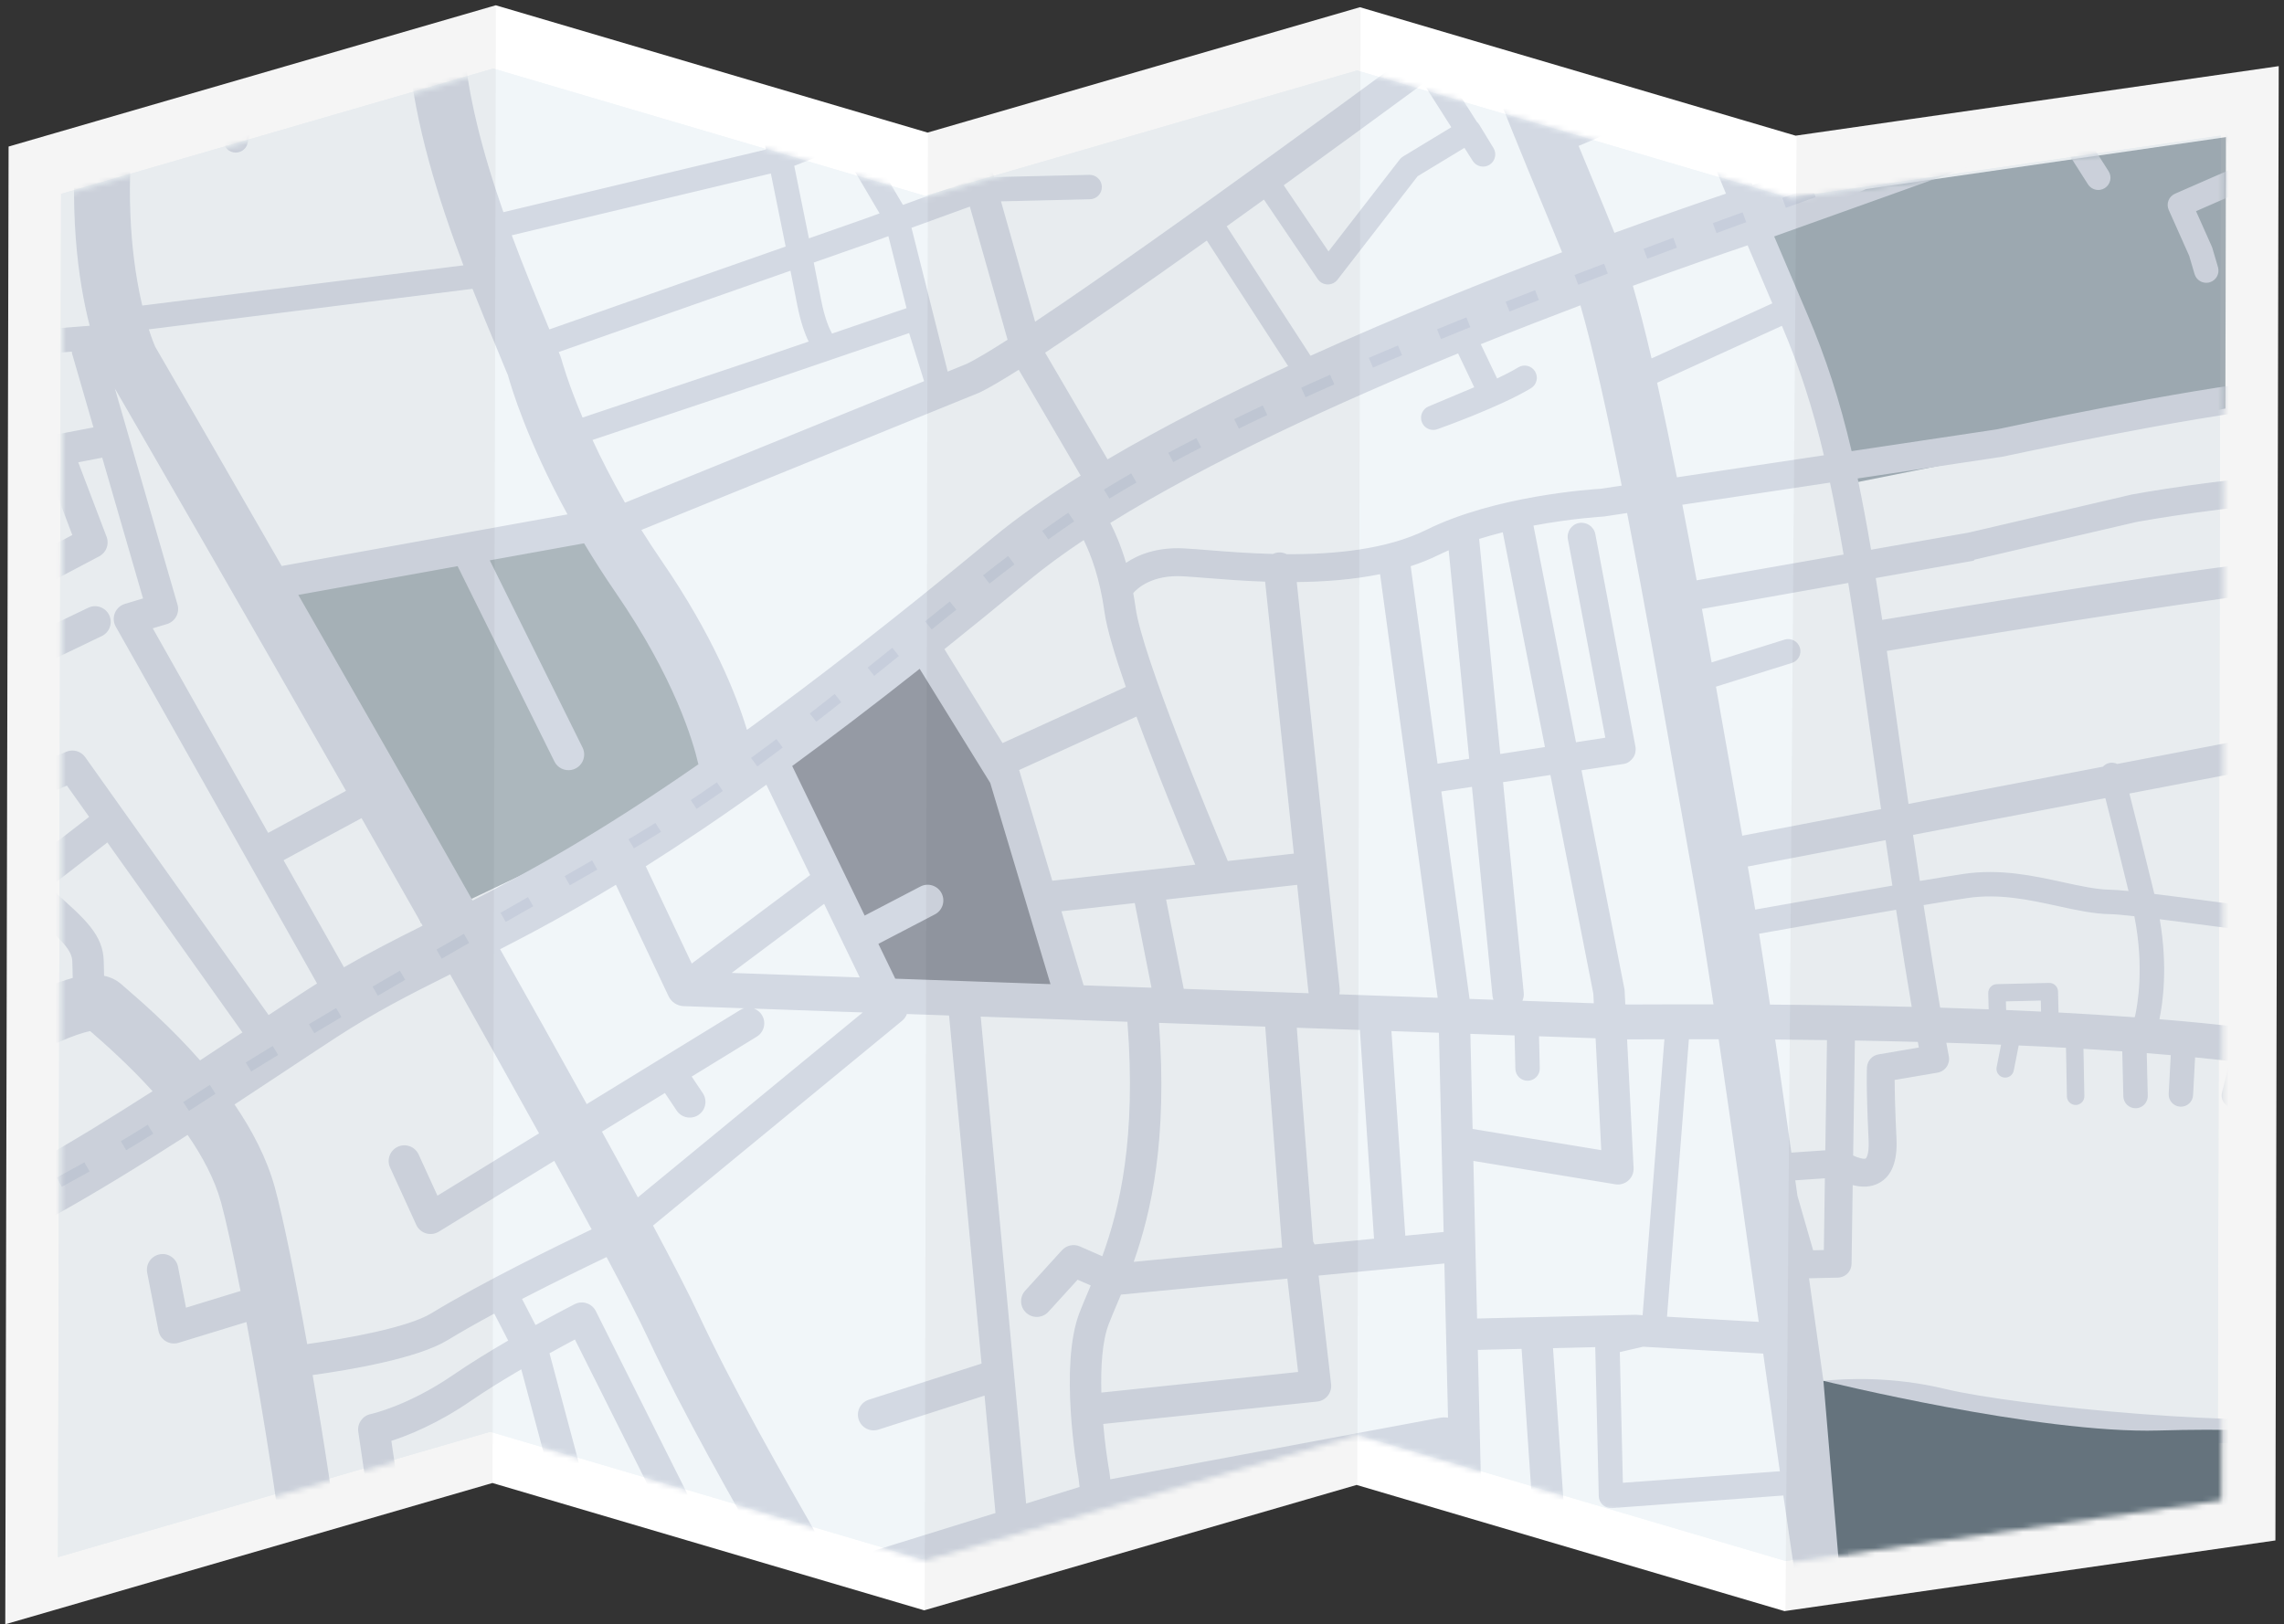 <svg width="433" height="308" viewBox="0 0 433 308" fill="none" xmlns="http://www.w3.org/2000/svg">
<rect x="0" y="0" width="433" height="308" fill="#333333" stroke="none"/>
<path fill-rule="evenodd" clip-rule="evenodd" d="M257.234 259.939L339.833 284.299L410.647 274.106L411.181 36.525L338.887 46.932L257.765 23.008L175.797 46.783L93.936 22.64L22.36 43.401L21.828 280.333L93.407 259.572L175.267 283.713L257.234 259.939ZM1 308L1.629 27.788L93.985 1L175.845 25.141L257.814 1.367L340.413 25.727L432 12.543L431.373 292.105L338.307 305.504L257.185 281.579L175.218 305.355L93.358 281.212L1 308Z" fill="white"/>
<path fill-rule="evenodd" clip-rule="evenodd" d="M339.094 37.502L257.269 13.366L175.337 37.134L93.512 13L11.579 36.768L11 295.266L92.932 271.498L174.757 295.633L256.69 271.866L338.515 296L420.421 284.208L421 25.71L339.094 37.502Z" fill="#F1F6F9"/>
<path fill-rule="evenodd" clip-rule="evenodd" d="M11.578 36.767L11 295.266L92.931 271.498L174.756 295.633L256.69 271.866L338.516 296L420.421 284.209L421 25.71L339.095 37.502L257.269 13.366L175.336 37.134L93.511 13L11.578 36.767Z" fill="#F1F6F9"/>
<path fill-rule="evenodd" clip-rule="evenodd" d="M145 142.023L166.833 189H201L191.238 153.052L174.552 123L145 142.023Z" fill="#3B3F51" fill-opacity="0.5"/>
<path fill-rule="evenodd" clip-rule="evenodd" d="M353.745 35.863L332 45.406L336.308 45.303L349.19 92L421.885 77.47L422 26L353.745 35.863Z" fill="#556976" fill-opacity="0.5"/>
<path fill-rule="evenodd" clip-rule="evenodd" d="M49 111.676L56.145 112.283L79.804 175L142 145.431L130.829 125.237L112.007 100L49 111.676Z" fill="#697882" fill-opacity="0.5"/>
<mask id="mask0" mask-type="alpha" maskUnits="userSpaceOnUse" x="11" y="13" width="411" height="284">
<path fill-rule="evenodd" clip-rule="evenodd" d="M12.045 36.942L11.467 295.592L93.451 271.81L175.33 295.959L257.318 272.178L339.196 296.326L421.155 284.528L421.735 25.877L339.776 37.675L257.897 13.527L175.91 37.309L94.032 13.159L12.045 36.942Z" fill="white"/>
</mask>
<g mask="url(#mask0)">
<path fill-rule="evenodd" clip-rule="evenodd" d="M111.284 94.64C111.065 94.237 110.854 93.854 110.652 93.487L111.807 92.843C112.015 93.214 112.227 93.603 112.447 94.008L111.284 94.64Z" fill="#C7CEDC"/>
</g>
<mask id="mask1" mask-type="alpha" maskUnits="userSpaceOnUse" x="11" y="13" width="411" height="284">
<path fill-rule="evenodd" clip-rule="evenodd" d="M12.045 36.942L11.467 295.592L93.451 271.81L175.33 295.959L257.318 272.178L339.196 296.326L421.155 284.528L421.735 25.877L339.776 37.675L257.897 13.527L175.91 37.309L94.032 13.159L12.045 36.942Z" fill="white"/>
</mask>
<g mask="url(#mask1)">
<path fill-rule="evenodd" clip-rule="evenodd" d="M96.207 58.831C95.894 58.069 95.578 57.291 95.259 56.504L96.484 56.008C96.803 56.794 97.118 57.568 97.431 58.329L96.207 58.831ZM98.125 63.473L97.163 61.154L98.387 60.648L99.347 62.964L98.125 63.473ZM100.045 68.106C99.737 67.358 99.417 66.586 99.087 65.79L100.309 65.283C100.639 66.08 100.961 66.854 101.27 67.605L100.045 68.106ZM101.521 72.807C101.312 72.044 101.096 71.236 100.873 70.378L102.152 70.043C102.375 70.896 102.59 71.699 102.797 72.458L101.521 72.807ZM102.933 77.646C102.698 76.901 102.455 76.1 102.203 75.231L103.474 74.863C103.722 75.72 103.961 76.512 104.194 77.247L102.933 77.646ZM104.636 82.416C104.33 81.67 104.034 80.894 103.733 80.044L104.98 79.604C105.274 80.432 105.562 81.187 105.861 81.912L104.636 82.416ZM106.875 86.986C106.417 86.175 106.038 85.462 105.683 84.74L106.871 84.156C107.214 84.855 107.581 85.547 108.026 86.336L106.875 86.986ZM109.416 91.315C109.002 90.606 108.617 89.957 108.253 89.344L108.145 89.164L109.282 88.487L109.39 88.669C109.756 89.284 110.143 89.936 110.559 90.649L109.416 91.315Z" fill="#C7CEDC"/>
</g>
<mask id="mask2" mask-type="alpha" maskUnits="userSpaceOnUse" x="11" y="13" width="411" height="284">
<path fill-rule="evenodd" clip-rule="evenodd" d="M12.045 36.942L11.467 295.592L93.451 271.81L175.33 295.959L257.318 272.178L339.196 296.326L421.155 284.528L421.735 25.877L339.776 37.675L257.897 13.527L175.91 37.309L94.032 13.159L12.045 36.942Z" fill="white"/>
</mask>
<g mask="url(#mask2)">
<path fill-rule="evenodd" clip-rule="evenodd" d="M94.31 54.142L93.822 52.909L95.052 52.424L95.539 53.654L94.31 54.142Z" fill="#C7CEDC"/>
</g>
<mask id="mask3" mask-type="alpha" maskUnits="userSpaceOnUse" x="11" y="13" width="411" height="284">
<path fill-rule="evenodd" clip-rule="evenodd" d="M12.045 36.942L11.467 295.592L93.451 271.81L175.33 295.959L257.318 272.178L339.196 296.326L421.155 284.528L421.735 25.877L339.776 37.675L257.897 13.527L175.91 37.309L94.032 13.159" fill="white"/>
</mask>
<g mask="url(#mask3)">
<path fill-rule="evenodd" clip-rule="evenodd" d="M138.659 145.969L137.345 146.128C137.345 146.123 137.292 145.689 137.129 144.875L138.428 144.617C138.6 145.488 138.657 145.95 138.659 145.969" fill="#C7CEDC"/>
</g>
<mask id="mask4" mask-type="alpha" maskUnits="userSpaceOnUse" x="11" y="13" width="411" height="284">
<path fill-rule="evenodd" clip-rule="evenodd" d="M12.045 36.942L11.467 295.592L93.451 271.81L175.33 295.959L257.318 272.178L339.196 296.326L421.155 284.528L421.735 25.877L339.776 37.675L257.897 13.527L175.91 37.309L94.032 13.159L12.045 36.942Z" fill="white"/>
</mask>
<g mask="url(#mask4)">
<path fill-rule="evenodd" clip-rule="evenodd" d="M136.637 142.708C136.476 142.072 136.281 141.352 136.045 140.554L137.315 140.179C137.555 140.995 137.755 141.731 137.92 142.381L136.637 142.708Z" fill="#C7CEDC"/>
</g>
<mask id="mask5" mask-type="alpha" maskUnits="userSpaceOnUse" x="11" y="13" width="411" height="284">
<path fill-rule="evenodd" clip-rule="evenodd" d="M12.045 36.942L11.467 295.592L93.451 271.81L175.33 295.959L257.318 272.178L339.196 296.326L421.155 284.528L421.735 25.877L339.776 37.675L257.897 13.527L175.91 37.309L94.032 13.159L12.045 36.942Z" fill="white"/>
</mask>
<g mask="url(#mask5)">
<path fill-rule="evenodd" clip-rule="evenodd" d="M135.376 138.414C135.244 138.014 135.102 137.599 134.952 137.171L136.202 136.735C136.355 137.171 136.498 137.591 136.632 138L135.376 138.414Z" fill="#C7CEDC"/>
</g>
<mask id="mask6" mask-type="alpha" maskUnits="userSpaceOnUse" x="11" y="13" width="411" height="284">
<path fill-rule="evenodd" clip-rule="evenodd" d="M12.045 36.942L11.467 295.592L93.451 271.81L175.33 295.959L257.318 272.178L339.196 296.326L421.155 284.528L421.735 25.877L339.776 37.675L257.897 13.527L175.91 37.309L94.032 13.159L12.045 36.942Z" fill="white"/>
</mask>
<g mask="url(#mask6)">
<path fill-rule="evenodd" clip-rule="evenodd" d="M431.199 72.043C413.944 73.839 381.029 80.887 378.626 81.406L351.029 85.546C348.763 75.871 346.158 67.841 342.599 59.505L341.505 56.946C339.945 53.298 338.189 49.191 336.348 44.832C346.629 41.175 366.764 33.951 389.902 25.635L395.839 34.953C396.354 35.76 397.286 36.141 398.177 35.992C398.473 35.941 398.765 35.833 399.034 35.66C400.112 34.973 400.43 33.541 399.742 32.463L394.369 24.029C402.418 21.136 410.766 18.134 419.141 15.12C419.924 17.83 421.496 23.519 423.445 31.898L419.458 33.617L412.332 36.738C411.768 36.984 411.324 37.447 411.101 38.023C410.878 38.598 410.895 39.239 411.146 39.803L415.022 48.498L416.044 51.964C416.378 53.102 417.508 53.787 418.646 53.595C418.738 53.58 418.828 53.559 418.919 53.532C420.146 53.171 420.847 51.883 420.485 50.656L419.421 47.043C419.393 46.943 419.357 46.847 419.314 46.753L416.324 40.045L421.304 37.866L424.491 36.492C426.559 45.8 428.933 57.75 431.199 72.043V72.043ZM433.834 90.258C422.14 90.518 404.924 93.626 404.095 93.778C404.051 93.785 404.01 93.802 403.969 93.813L373.183 100.999L354.717 104.239C353.883 99.328 353.048 94.867 352.177 90.725L379.494 86.627C379.549 86.621 379.603 86.611 379.659 86.598C380.046 86.516 414.855 79.032 432.008 77.279C432.632 81.428 433.244 85.757 433.834 90.258V90.258ZM435.708 105.868C419.831 107.081 370.608 115.233 356.834 117.544C356.418 114.782 356.008 112.136 355.604 109.614L374.187 106.317C374.235 106.308 374.256 106.143 374.304 106.132L405.1 98.965C406.276 98.753 423.613 95.681 434.507 95.534C434.92 98.891 435.321 102.334 435.708 105.868V105.868ZM438.493 137.76L401.394 144.861C400.915 144.626 400.356 144.547 399.797 144.695C399.346 144.814 398.963 145.06 398.671 145.382L361.815 152.436C361.276 148.688 360.712 144.719 360.125 140.492C359.267 134.316 358.47 128.666 357.708 123.436C384.178 118.995 424.719 112.596 436.323 111.724C437.153 119.968 437.89 128.659 438.493 137.76V137.76ZM441.125 173.676C434.189 172.879 426.554 171.87 420.678 171.095C416.031 170.48 411.853 169.93 408.421 169.511C406.502 161.553 404.752 154.628 403.689 150.472L439.042 143.709C440.365 156.081 440.955 165.92 441.125 173.676V173.676ZM439.892 196.987C431.052 195.392 420.565 194.182 409.381 193.265C409.998 190.34 411.018 183.416 409.445 174.307C412.636 174.706 416.309 175.191 420.072 175.687C428.556 176.807 435.526 177.696 441.177 178.342C441.182 188.274 440.446 194.052 439.892 196.987V196.987ZM404.736 192.805L404.626 192.895C399.91 192.548 395.097 192.25 390.256 191.993L390.161 187.996C390.151 187.559 389.966 187.141 389.649 186.838C389.332 186.536 388.907 186.371 388.468 186.382L378.549 186.618C377.635 186.638 376.913 187.396 376.934 188.309L377.008 191.389C373.923 191.271 370.852 191.167 367.813 191.073C367.024 186.451 365.964 180.013 364.672 171.63C368.035 171.067 370.935 170.597 372.951 170.296C379.018 169.391 384.657 170.622 390.11 171.813C393.614 172.576 396.922 173.3 400.042 173.347C400.948 173.362 402.556 173.506 404.627 173.734C406.543 183.405 405.225 190.668 404.736 192.805V192.805ZM380.319 191.522L380.28 189.886L386.894 189.73L386.943 191.824C384.735 191.716 382.525 191.614 380.319 191.522V191.522ZM362.67 158.319L399.131 151.344C400.111 155.168 401.724 161.536 403.524 168.96C402.067 168.817 400.904 168.729 400.115 168.717C397.457 168.676 394.368 168 391.097 167.287C385.509 166.067 379.175 164.685 372.269 165.714C370.244 166.016 367.338 166.487 363.972 167.051C363.559 164.32 363.125 161.413 362.67 158.319V158.319ZM356.134 199.935C354.926 200.141 354.017 201.15 353.937 202.373C353.93 202.498 353.743 205.556 354.25 216.226C354.388 219.111 353.718 219.67 353.71 219.673C353.393 219.847 352.374 219.611 351.318 219.109L351.652 197.308C355.527 197.377 359.517 197.463 363.577 197.571C363.645 197.953 363.71 198.313 363.77 198.637L356.134 199.935ZM335.554 190.495C334.84 185.703 334.147 181.18 333.491 177.054C339.653 175.96 350.341 174.07 359.454 172.514C360.653 180.28 361.649 186.376 362.42 190.924C352.839 190.678 343.692 190.554 335.554 190.495V190.495ZM346.041 218.126L339.607 218.562C338.576 211.26 337.538 203.998 336.532 197.119C339.676 197.143 342.963 197.178 346.36 197.226L346.041 218.126ZM345.762 237.036L343.734 237.083L340.766 226.782C340.626 225.787 340.488 224.804 340.349 223.817L345.961 223.438L345.762 237.036ZM345.933 330.596C334.647 330.335 324.306 329.247 312.814 327.332C312.332 327.252 311.842 327.24 311.356 327.294C311.176 327.313 306.676 327.819 299.425 328.659L294.421 255.638L302.425 255.448L303.094 283.715C303.11 284.35 303.383 284.95 303.853 285.376C304.323 285.802 304.946 286.017 305.579 285.97L338.088 283.581C339.142 290.881 340.161 297.792 341.113 304.012C342.407 312.465 344.085 321.53 345.933 330.596V330.596ZM348.175 341.237C349.136 345.667 350.119 350.037 351.098 354.274L326.306 357.846L308.453 358.268C306.809 358.306 305.508 359.671 305.547 361.314C305.587 362.959 306.95 364.26 308.594 364.222L326.624 363.795C326.743 363.792 326.861 363.783 326.978 363.766L352.457 360.096C355.955 374.897 359.233 387.518 361.082 394.478C344.732 396.84 328.664 398.358 320.313 398.388C320.169 398.39 320.025 398.396 319.882 398.407C319.467 398.443 278.153 401.934 254.584 400.468C250.933 400.24 247.385 400.154 243.923 400.198L242.137 390.117L252.775 388.371C252.779 388.37 252.784 388.368 252.788 388.368C253.574 388.236 254.276 387.791 254.733 387.136C255.193 386.478 255.367 385.662 255.217 384.872L249.841 356.764C249.543 355.203 248.075 354.153 246.504 354.373L237.026 355.705L233.833 347.388C248.188 345.49 263.212 343.627 276.245 342.058L276.353 346.589L259.486 346.986C258.662 347.01 257.877 347.37 257.329 347.989C256.78 348.61 256.514 349.43 256.594 350.254L257.284 357.297C257.446 358.935 258.902 360.13 260.537 359.97C260.606 359.963 260.677 359.953 260.744 359.942C262.273 359.685 263.362 358.282 263.209 356.715L262.832 352.866L279.471 352.471C280.258 352.451 281.01 352.121 281.554 351.55C282.099 350.978 282.394 350.214 282.376 349.424L282.184 341.346C297.34 339.536 308.864 338.229 311.805 337.897C324.402 339.968 335.673 341.079 348.175 341.237V341.237ZM213.502 404.774L200.399 352.138C208.369 350.886 217.803 349.542 227.766 348.198L230.975 356.556L219.675 358.144C218.061 358.385 216.913 359.879 217.141 361.508C217.371 363.136 218.876 364.271 220.504 364.042L235.422 361.945C235.479 361.937 235.538 361.928 235.593 361.92L244.526 360.664L248.795 382.99L222.597 387.292C222.593 387.292 222.589 387.293 222.584 387.293C220.97 387.566 219.876 389.094 220.142 390.713C220.408 392.335 221.938 393.435 223.562 393.169L236.261 391.083L237.916 400.425C229.217 400.953 221.109 402.39 213.502 404.774V404.774ZM201.705 409.408C201.174 409.661 200.597 409.933 199.994 410.216C194.927 394.566 187.806 372.499 182.225 354.946C183.364 354.771 184.512 354.594 185.682 354.416C188.53 353.979 191.472 353.528 194.492 353.06L207.86 406.755C205.772 407.565 203.72 408.446 201.705 409.408V409.408ZM175.498 421.264L163.142 381.377L172.733 375.807C174.154 374.98 174.638 373.158 173.812 371.735C172.986 370.313 171.165 369.83 169.744 370.656L161.333 375.541L156.279 359.223C161.028 358.328 166.137 357.47 171.641 356.593C177.457 374.91 185.067 398.488 190.305 414.655C185.194 416.962 179.758 419.378 175.498 421.264V421.264ZM115.522 361.593C105.488 367.693 87.465 371.416 73.521 373.169C75.705 364.926 75.533 357.542 74.906 351.448C79.469 353.224 84.925 353.581 91.228 352.518C95.521 351.794 100.208 350.411 105.271 348.374C128.475 339.029 153.437 332.169 163.327 329.595C163.392 329.804 163.453 330.005 163.502 330.192C164.121 332.544 165.938 338.483 168.419 346.387C145.101 350.137 128.493 353.706 115.522 361.593V361.593ZM64.299 332.695C63.839 333.645 63.564 334.58 63.409 335.475C62.001 334.958 60.471 334.479 58.785 334.046C63.595 331.947 64.269 330.923 64.791 330.13C66.246 327.917 68.954 323.8 62.344 279.775C61.411 273.562 60.355 267.059 59.267 260.743C66.331 259.77 79.148 257.606 84.876 254.114C87.512 252.507 90.553 250.793 93.704 249.093L96.343 254.203C92.867 256.223 89.162 258.49 85.923 260.715C77.343 266.61 70.336 268.13 70.274 268.142C68.726 268.459 67.696 269.93 67.925 271.493L75.576 323.604C69.769 326.084 66.038 329.09 64.299 332.695V332.695ZM62.087 374.245C59.545 374.386 57.484 374.414 56.09 374.336C47.423 373.848 33.881 380.627 28.195 383.722C26.236 382.61 22.979 380.403 19.255 376.431C15.881 372.837 14.576 357.068 15.242 344.01C17.149 343.064 21.598 342.262 27.377 341.933C28.329 341.93 29.324 341.89 30.363 341.81C35.542 341.673 41.509 341.905 47.559 342.698C58.468 344.129 62.828 346.552 63.748 347.485C64.725 354.554 65.911 363.751 62.087 374.245V374.245ZM53.888 388.359C52.283 390.542 50.624 392.797 49.18 395.012C48.437 396.152 47.748 397.277 47.095 398.388C45.864 396.961 44.636 395.51 43.419 394.035C42.111 392.446 40.701 391.12 39.209 390.004C45.297 387.147 51.938 384.705 55.493 384.907C55.762 384.922 56.056 384.934 56.374 384.941C55.594 386.039 54.751 387.186 53.888 388.359V388.359ZM14.751 321.212C14.051 317.315 13.116 312.928 12.023 308.271L45.469 302.335C47.089 302.046 48.168 300.501 47.88 298.882C47.593 297.263 46.034 296.187 44.429 296.471L10.613 302.473C5.113 280.546 -3.121 254.854 -7.569 245.594C-8.551 243.55 -9.663 241.865 -10.854 240.463C1.787 235.998 17.532 226.8 35.569 215.211C38.369 219.258 40.698 223.609 41.912 228.017C42.803 231.256 44.114 237.206 45.599 244.802L35.261 247.969L33.748 240.207C33.432 238.592 31.854 237.525 30.256 237.854C28.642 238.169 27.59 239.733 27.904 241.347L30.05 252.354C30.211 253.181 30.717 253.902 31.439 254.336C32.051 254.703 32.77 254.838 33.466 254.72C33.592 254.699 33.718 254.668 33.843 254.631L46.723 250.687C48.311 259.199 50.019 269.154 51.588 279.438C53.962 294.99 55.164 305.774 55.686 312.949L14.76 321.256C14.758 321.241 14.754 321.227 14.751 321.212V321.212ZM4.733 342.355C4.559 345.278 4.181 353.767 4.969 362.527L4.18 362.455L-2.026 329.688L6.226 328.931C7.25 331.052 8.61 332.984 10.289 334.708C7.144 336.302 4.792 338.702 4.733 342.355V342.355ZM23.602 187.15L22.972 186.604C22.065 185.816 20.982 185.294 19.734 185.035L19.669 182.287C19.552 177.283 16.235 174.346 10.216 169.015C9.937 168.769 9.653 168.517 9.36 168.257L20.353 159.754L45.956 195.769C43.398 197.463 40.708 199.245 37.928 201.071C32.386 194.756 26.738 189.863 23.602 187.15V187.15ZM4.866 164.206C2.383 161.918 -0.46 159.205 -3.692 155.905L12.686 148.97L16.899 154.896L4.866 164.206ZM55.889 323.722C52.347 325.403 42.712 329.21 33.615 330.743C32.157 330.99 30.883 331.144 29.755 331.236C28.862 331.261 27.974 331.294 27.105 331.341C24.502 331.315 23.16 330.868 22.585 330.593C20.397 329.551 18.672 328.292 17.385 326.801L55.997 318.962C56.052 321.167 56.001 322.72 55.889 323.722V323.722ZM52.593 204.07C56.519 201.47 60.226 199.012 63.727 196.731C71.084 191.938 77.765 188.545 85.335 184.764C91.311 195.366 97.045 205.608 102.194 214.909L82.931 226.726L79.366 218.921C78.682 217.425 76.915 216.767 75.422 217.45C73.926 218.134 73.268 219.901 73.952 221.396L78.914 232.26C79.268 233.036 79.936 233.622 80.752 233.871C81.198 234.008 81.665 234.035 82.115 233.959C82.488 233.896 82.848 233.764 83.177 233.563L105.076 220.127C107.632 224.769 110.012 229.124 112.167 233.115C105.55 236.268 91.319 243.21 81.778 249.029C77.292 251.764 65.613 253.844 58.235 254.868C55.942 242.052 53.631 230.711 52.115 225.208C50.574 219.605 47.771 214.277 44.463 209.433C47.13 207.685 49.84 205.894 52.593 204.07V204.07ZM53.759 163.119L68.544 155.138C72.405 161.918 76.291 168.766 80.121 175.535C74.942 178.123 70.139 180.568 65.205 183.418L53.759 163.119ZM28.962 119.142L31.65 118.335C33.214 117.866 34.11 116.224 33.655 114.654L21.778 73.668C27.279 83.177 45.779 115.193 65.596 149.962L50.834 157.931L28.962 119.142ZM25.54 21.193C25.757 19.375 25.968 17.665 26.166 16.049C27.526 5.031 28.272 -2.092 26.804 -8.986C29.205 -10.322 32.517 -11.716 35.788 -11.625C37.334 -11.582 42.268 -11.54 49.132 -11.5L42.411 26.215C42.192 27.454 43.002 28.643 44.233 28.891C45.47 29.141 46.675 28.358 46.95 27.129L51.298 7.779L77.391 9.765C78.612 23.576 83.139 37.901 87.852 50.316L26.975 57.94C25.226 50.551 23.528 38.131 25.54 21.193V21.193ZM53.831 -11.474C60.775 -11.439 69.056 -11.406 77.579 -11.376C77.435 -7.175 77.289 -3.497 77.146 -0.575C77.055 1.295 77.052 3.189 77.11 5.098L51.23 3.128L53.831 -11.474ZM87.717 -0.057C87.866 -3.098 88.018 -6.942 88.168 -11.341C107.822 -11.278 126.36 -11.236 130.377 -11.227L143.94 -4.607L141.093 2.119L87.656 2.146C87.664 1.406 87.682 0.671 87.717 -0.057V-0.057ZM148.109 -2.573L154.017 0.311L150.441 4.464C149.902 5.088 149.738 5.953 150.007 6.733L154.407 19.432C154.457 19.577 154.522 19.717 154.6 19.849L157.023 23.961L149.627 26.842C147.432 16.14 145.567 7.195 145.041 4.671L148.109 -2.573ZM158.319 2.411L172.204 9.187L167.639 11.454C166.835 11.854 166.333 12.684 166.355 13.584L166.514 20.267L161.396 22.259L158.706 17.696L154.819 6.477L158.319 2.411ZM182.597 34.711L171.18 38.857L163.78 26.302L169.705 23.994C170.613 23.641 171.203 22.756 171.18 21.782L171.019 14.947L176.259 12.344L182.597 34.711ZM217.134 5.875C217.421 6.003 217.74 6.073 218.073 6.072L250.273 5.971C251.536 5.964 252.56 4.955 252.581 3.695C252.602 2.434 251.612 1.387 250.352 1.34C250.263 1.337 244.906 1.142 237.108 1.072L234.343 -15.001L267.518 -15.15L269.789 -3.232C270.028 -1.977 271.221 -1.145 272.496 -1.391C273.752 -1.632 274.575 -2.844 274.337 -4.101L272.411 -14.209C274.276 -8.436 276.182 -2.905 278.077 2.349C266.886 10.632 220.651 44.741 196.237 61.003L189.769 38.182L206.629 37.783C207.912 37.754 208.92 36.692 208.889 35.412C208.858 34.134 207.797 33.123 206.52 33.153L188.465 33.58L181.76 9.918C187.96 7.76 200.124 6.368 217.134 5.875V5.875ZM243.373 35.135C253.24 28.001 262.596 21.155 269.86 15.814L275.142 24.128L265.987 29.677C265.744 29.825 265.532 30.015 265.358 30.24L251.856 47.675L243.373 35.135ZM280.217 8.175C284.666 20.105 288.952 30.429 292.399 38.733C293.851 42.233 295.111 45.269 296.137 47.836C281.936 53.188 265.09 59.92 248.457 67.463L232.555 42.919C234.913 41.232 237.273 39.536 239.617 37.846L249.814 52.919C250.228 53.533 250.914 53.912 251.655 53.935C252.4 53.96 253.106 53.626 253.56 53.039L268.755 33.416L277.626 28.038L279.203 30.52C279.884 31.592 281.304 31.915 282.381 31.243C283.46 30.572 283.796 29.157 283.134 28.072L280.425 23.627C280.295 23.416 280.139 23.233 279.963 23.08L273.598 13.062C276.241 11.115 278.482 9.459 280.217 8.175V8.175ZM292.855 -20.307C293.186 -20.204 293.541 -20.177 293.891 -20.231L307.948 -22.387C308.367 -20.323 308.88 -18.197 309.401 -16.045C310.026 -13.467 310.671 -10.803 311.232 -8.024C311.761 -5.409 312.641 -2.227 313.773 1.346L299.46 11.145C298.405 11.868 298.135 13.309 298.857 14.365C299.58 15.421 301.022 15.69 302.076 14.967L315.286 5.923C315.997 7.997 316.773 10.166 317.597 12.404C311.813 16.416 305.072 20.368 297.52 23.377C292.77 11.681 287.235 -2.619 282.061 -18.799L292.855 -20.307ZM319.271 16.87C321.706 23.267 324.448 30.06 327.21 36.724C322.594 38.279 315.192 40.827 306.064 44.155C304.991 41.462 303.685 38.316 302.173 34.674C301.262 32.479 300.29 30.138 299.274 27.664C306.784 24.668 313.481 20.812 319.271 16.87V16.87ZM328.345 2.33C328.439 2.314 328.534 2.29 328.626 2.261L331.815 1.256C329.103 3.572 325.842 6.317 322.059 9.172C321.387 7.327 320.754 5.538 320.167 3.821L328.345 2.33ZM313.103 67.97C311.889 62.767 310.7 58.106 309.556 54.198C319.169 50.68 326.855 48.031 331.314 46.525C332.943 50.375 334.523 54.078 335.997 57.523L313.103 67.97ZM317.913 90.512C316.655 84.195 315.394 78.143 314.154 72.581L337.816 61.785C341.144 69.608 343.617 77.214 345.775 86.333L317.913 90.512ZM321.654 110.04C320.758 105.212 319.85 100.408 318.935 95.713L346.932 91.514C347.815 95.68 348.658 100.176 349.505 105.154L321.654 110.04ZM330.299 158.468C329.669 154.906 329.004 151.133 328.313 147.199C327.362 141.794 326.355 136.074 325.31 130.207L339.699 125.712C340.92 125.33 341.601 124.032 341.219 122.81C340.839 121.589 339.541 120.91 338.319 121.289L324.488 125.611C323.887 122.252 323.273 118.862 322.653 115.466L350.393 110.541C351.782 119.197 353.218 129.227 354.884 141.221C355.485 145.544 356.06 149.608 356.612 153.431L330.299 158.468ZM332.752 172.479C332.334 169.944 331.934 167.605 331.556 165.511C331.486 165.118 331.413 164.713 331.342 164.312L357.469 159.315C357.916 162.362 358.345 165.238 358.754 167.932C349.636 169.491 338.946 171.379 332.752 172.479V172.479ZM316.029 249.679L320.181 197.064C321.958 197.063 323.844 197.063 325.825 197.067C327.084 205.629 328.379 214.728 329.607 223.442C330.545 230.088 331.499 236.91 332.456 243.747C332.777 246.047 333.101 248.353 333.425 250.661C328.455 250.388 321.363 249.994 316.029 249.679V249.679ZM311.499 255.369C316.976 255.717 327.939 256.325 334.267 256.671C335.332 264.252 336.393 271.776 337.426 278.985L307.665 281.172L307.08 256.387L311.499 255.369ZM287.133 196.338L287.284 202.676C287.313 203.954 288.374 204.967 289.653 204.935C290.932 204.907 291.943 203.845 291.911 202.565L291.768 196.502L302.492 196.88L303.564 218.094L279.176 214.078L278.751 196.043L287.133 196.338ZM273.248 150.079L279.05 149.204L282.944 188.843C282.97 189.101 283.038 189.344 283.123 189.575L278.591 189.415C278.586 189.332 278.576 189.248 278.564 189.164L273.248 150.079ZM221.21 289.276L221.606 317.579C221.63 319.223 222.981 320.537 224.624 320.515C224.78 320.513 224.933 320.498 225.081 320.474C226.505 320.233 227.581 318.984 227.559 317.497L227.148 288.167L240.553 285.665L241.316 301.279C241.395 302.921 242.791 304.188 244.434 304.108C244.554 304.102 244.671 304.089 244.787 304.068C246.254 303.82 247.337 302.509 247.261 300.987L246.46 284.562L262.042 281.654L265.617 317.607C265.779 319.244 267.238 320.438 268.874 320.275C268.943 320.269 269.011 320.26 269.076 320.249C270.607 319.99 271.696 318.586 271.541 317.018L267.915 280.557L274.762 279.279L275.994 331.424C257.85 333.607 235.638 336.377 216.685 339.033L214.227 311.895C214.225 311.867 214.221 311.841 214.218 311.813L211.743 291.044L221.21 289.276ZM210.488 280.509L210.339 279.255C210.332 279.196 210.322 279.136 210.313 279.078C209.959 277.114 209.477 273.791 209.148 270.018L249.704 265.77C250.499 265.689 251.22 265.292 251.717 264.671C252.214 264.051 252.443 263.258 252.351 262.469L249.983 241.883L273.824 239.586L274.144 253.106C274.144 253.117 274.145 253.128 274.144 253.139C274.145 253.15 274.145 253.161 274.145 253.172L274.515 268.819C273.984 268.75 273.435 268.758 272.882 268.859L210.488 280.509ZM205.94 292.651L208.301 312.475L210.783 339.874C206.442 340.499 202.327 341.117 198.545 341.712C193.493 342.509 188.675 343.246 184.08 343.95C182.35 344.215 180.659 344.474 178.992 344.731C176.322 336.25 174.363 329.873 173.739 327.497C173.298 325.83 172.476 323.73 171.342 321.261C171.298 321.159 171.253 321.059 171.203 320.96C169.301 316.863 166.562 311.763 163.274 305.889L205.94 292.651ZM157.933 296.461C157.375 295.485 156.81 294.496 156.235 293.493C148.163 279.364 139.014 263.353 132.377 249.136C130.608 245.347 127.636 239.58 123.799 232.399L171.046 193.54C171.463 193.198 171.759 192.759 171.937 192.281L179.925 192.561L186.081 258.571L164.711 265.419C163.146 265.922 162.283 267.598 162.785 269.164C163.287 270.73 164.963 271.592 166.527 271.092L186.648 264.643L188.724 286.908L157.933 296.461ZM106.17 287.098L77.477 295.57L74.195 273.221C77.355 272.204 82.933 269.994 89.292 265.624C92.22 263.614 95.595 261.54 98.825 259.654L106.17 287.098ZM125.772 287.521L128.969 293.907L115.297 298.173L113.422 291.168L125.772 287.521ZM111.882 285.412L104.175 256.614C106.052 255.573 107.715 254.678 108.992 253.999L123.064 282.111L111.882 285.412ZM79.499 309.342L78.351 301.522L107.711 292.852L109.609 299.948L79.499 309.342ZM111.15 305.705L112.914 312.296C103.409 315.44 93.978 318.335 86.804 320.04C84.835 320.509 83.007 321.01 81.29 321.539L80.375 315.308L111.15 305.705ZM114.99 238.371C118.475 244.909 121.168 250.15 122.787 253.617C129.61 268.229 138.874 284.442 147.047 298.746C147.285 299.165 147.525 299.583 147.763 300C141.297 302.399 130.206 306.449 118.57 310.4L116.839 303.931L134.085 298.55C134.919 298.289 135.597 297.677 135.939 296.873C136.279 296.068 136.251 295.155 135.86 294.373L112.959 248.621C112.604 247.912 111.981 247.374 111.227 247.125C110.472 246.877 109.65 246.942 108.945 247.302C108.683 247.435 105.645 248.99 101.527 251.265L98.969 246.314C105.286 243.043 111.391 240.086 114.99 238.371V238.371ZM126.053 207.26L128.287 210.6C129.203 211.968 131.053 212.332 132.417 211.419C133.783 210.503 134.149 208.655 133.234 207.288L131.13 204.144L143.466 196.578C144.867 195.718 145.306 193.884 144.447 192.482C144.085 191.891 143.544 191.482 142.941 191.259L163.562 191.985L120.924 227.052C118.833 223.187 116.551 219.011 114.113 214.584L126.053 207.26ZM116.761 167.776L126.741 188.898C127.269 190.016 128.379 190.746 129.615 190.789L141.072 191.193C140.826 191.266 140.583 191.359 140.353 191.5L111.231 209.364C106.193 200.262 100.616 190.298 94.811 179.998C101.23 176.71 108.336 172.884 116.761 167.776V167.776ZM86.752 107.356L105.104 144.393C105.7 145.598 107.005 146.22 108.265 146.008C108.546 145.961 108.825 145.872 109.093 145.74C110.566 145.009 111.168 143.221 110.438 141.749L92.852 106.254L110.728 103.024C112.523 106.028 114.516 109.158 116.728 112.376C127.894 128.613 131.413 140.6 132.402 144.934C113.758 157.87 100.644 165.122 89.601 170.77C78.372 150.917 66.651 130.408 56.553 112.811L86.752 107.356ZM94.143 65.957C94.915 67.816 95.642 69.566 96.302 71.19C96.884 73.291 99.943 83.596 107.586 97.54L87.992 101.08C87.928 101.088 87.866 101.101 87.803 101.115L53.404 107.329C40.641 85.114 31.054 68.561 29.417 65.736C29.254 65.366 28.793 64.257 28.217 62.452L89.577 54.769C91.162 58.778 92.723 62.542 94.143 65.957V65.957ZM95.436 40.233C91.655 29.447 88.44 17.721 87.78 6.779L140.746 6.752C141.488 10.315 143.223 18.655 145.21 28.355L95.436 40.233ZM104.151 62.462C104.073 62.272 103.996 62.086 103.917 61.894C101.805 56.812 99.361 50.927 97.019 44.618L146.138 32.896C147.068 37.449 148.025 42.17 148.943 46.748L104.151 62.462ZM151.138 57.822C151.764 61.025 152.567 63.249 153.302 64.769L143.449 68.133L110.441 79.174C107.597 72.448 106.472 68.253 106.452 68.173C106.393 67.945 106.319 67.722 106.23 67.506C106.131 67.258 106.025 67.001 105.922 66.749L149.858 51.335C150.304 53.574 150.733 55.753 151.138 57.822V57.822ZM163.819 41.528L153.356 45.199C152.44 40.639 151.489 35.952 150.569 31.444L159.407 28.003L166.753 40.464L163.819 41.528ZM157.733 63.256C157.166 62.225 156.336 60.281 155.682 56.934C155.24 54.661 154.765 52.26 154.272 49.785L165.374 45.892L168.423 44.785L171.861 58.432L157.733 63.256ZM175.191 72.28L118.49 95.32C116 90.984 113.965 86.969 112.325 83.428L144.932 72.522L172.348 63.16L175.191 72.28ZM183.284 68.991L179.663 70.463L172.799 43.196L183.864 39.179L191.017 64.419C187.68 66.555 185.023 68.139 183.284 68.991V68.991ZM204.876 90.189C198.636 94.08 192.986 98.026 188.21 101.98C169.709 117.29 154.462 129.091 141.609 138.402C139.561 131.634 135.081 120.384 125.449 106.376C124.074 104.375 122.789 102.41 121.589 100.491L185.618 74.471C185.678 74.446 185.738 74.421 185.796 74.392C187.492 73.57 190.005 72.094 193.132 70.116L204.876 90.189ZM209.968 87.103L198.135 66.876C206.468 61.376 217.456 53.694 228.785 45.615L244.201 69.411C232.179 74.98 220.407 80.949 209.968 87.103V87.103ZM272.531 144.814L267.438 107.362C269.295 106.758 271.091 106.043 272.796 105.197C273.397 104.9 274.015 104.616 274.642 104.342L278.527 143.885L272.531 144.814ZM272.791 195.833L273.282 216.626C273.282 216.669 273.283 216.711 273.285 216.754L273.683 233.618L266.418 234.318L263.79 195.517L272.791 195.833ZM253.902 188.546C253.989 188.209 254.017 187.851 253.979 187.483L245.837 110.372C250.984 110.32 256.428 109.931 261.634 108.874L272.56 189.203L253.902 188.546ZM245.847 194.884L257.808 195.306L260.49 234.887L249.213 235.975C249.142 235.787 249.053 235.608 248.948 235.444L245.847 194.884ZM210.193 251.085C210.623 249.965 211.146 248.731 211.697 247.424C211.962 246.801 212.234 246.157 212.511 245.491L244.057 242.455L246.093 260.16L208.796 264.067C208.66 259.175 208.958 254.292 210.193 251.085V251.085ZM190.06 140.906L179.043 123.093C184.072 119.069 189.367 114.762 194.957 110.137C198.065 107.563 201.593 104.981 205.449 102.408C206.836 105.225 208.518 109.715 209.403 116.132C209.827 119.201 211.383 124.357 213.432 130.251L190.06 140.906ZM215.45 135.875C219.377 146.54 224.167 158.159 226.6 163.962L199.495 167.005L193.317 146.371C193.282 146.252 193.24 146.137 193.19 146.024L215.45 135.875ZM232.769 163.269C229.306 155.043 216.543 124.317 215.302 115.319C215.165 114.325 215.008 113.376 214.839 112.461C215.738 111.442 218.516 108.984 224.169 109.275C225.395 109.338 226.936 109.461 228.718 109.603C231.784 109.847 235.615 110.151 239.843 110.297L245.286 161.864L232.769 163.269ZM224.412 187.508L221.065 170.575L231.18 169.441C231.209 169.438 231.237 169.435 231.268 169.43L245.912 167.786L248.058 188.11C248.066 188.191 248.092 188.264 248.105 188.342L224.412 187.508ZM205.432 186.838L201.229 172.802L215.127 171.242L218.299 187.292L216.702 187.236C216.609 187.228 216.513 187.226 216.417 187.226L205.432 186.838ZM219.723 193.963L239.861 194.673L243.062 236.565L214.926 239.276C218.285 229.754 221.348 216.107 219.723 193.963V193.963ZM131.138 182.715L122.421 164.271C129.148 160.022 136.681 154.972 145.289 148.802L153.587 165.933L131.138 182.715ZM156.232 171.391L162.991 185.344L138.71 184.489L156.232 171.391ZM178.502 169.373C177.741 167.915 175.944 167.35 174.487 168.108L163.925 173.615L150.185 145.255C157.465 139.931 165.472 133.842 174.35 126.825L187.727 148.457L194.491 171.05C194.501 171.083 194.509 171.115 194.52 171.148L199.151 186.618L169.722 185.581L166.521 178.977L177.237 173.39C178.695 172.63 179.261 170.831 178.502 169.373V169.373ZM194.553 248.946C195.768 250.053 197.65 249.964 198.757 248.749L204.292 242.664L206.781 243.757C206.589 244.219 206.399 244.668 206.214 245.106C205.643 246.458 205.103 247.736 204.637 248.945C200.812 258.884 204.138 278.351 204.437 280.047L204.665 281.962L194.536 285.105L185.924 192.774L213.736 193.752C215.437 215.857 212.289 229.09 208.973 238.216L204.725 236.351C203.554 235.838 202.186 236.129 201.326 237.073L194.354 244.739C193.247 245.956 193.337 247.84 194.553 248.946V248.946ZM299.821 146.068L307.876 144.852C307.888 144.85 307.902 144.847 307.914 144.846C308.608 144.73 309.211 144.245 309.618 143.67C310.033 143.083 310.176 142.258 310.041 141.552L302.441 101.275C302.169 99.838 300.758 98.908 299.351 99.171C297.914 99.442 296.972 100.837 297.243 102.275L304.341 139.885L298.776 140.747L290.715 99.667C297.976 98.302 303.777 97.964 303.88 97.958C303.964 97.954 304.047 97.945 304.13 97.934L308.465 97.283C311.788 114.363 315.083 133.079 317.888 149.033C319.062 155.698 320.155 161.916 321.141 167.388C322.207 173.301 323.486 181.401 324.842 190.449C319.035 190.439 314.092 190.458 310.341 190.471L308.716 190.477L308.127 190.457L308.001 187.946C307.997 187.853 307.99 187.76 307.978 187.665V187.663C307.978 187.661 307.977 187.658 307.977 187.656C307.966 187.577 307.954 187.498 307.937 187.422L299.821 146.068ZM284.42 142.971L280.414 102.196C281.902 101.729 283.406 101.31 284.896 100.937L292.889 141.659L284.42 142.971ZM288.869 188.261L284.945 148.314L293.929 146.956L302.063 188.406L302.156 190.246L288.617 189.77C288.823 189.31 288.922 188.797 288.869 188.261V188.261ZM270.821 77.073C269.839 77.489 269.255 78.531 269.435 79.593C269.552 80.291 269.982 80.897 270.602 81.238C271.063 81.491 271.594 81.578 272.102 81.493C272.239 81.468 272.374 81.434 272.505 81.386C273.735 80.947 284.629 77.016 290.238 73.618C291.333 72.955 291.682 71.531 291.02 70.437C290.357 69.342 288.93 68.993 287.84 69.655C286.709 70.341 285.317 71.059 283.819 71.769L280.722 65.269C287.335 62.605 293.704 60.132 299.617 57.896C302.053 66.346 304.742 78.525 307.442 92.082L303.467 92.68C301.603 92.791 283.416 94.019 270.444 100.455C262.83 104.232 252.846 105.135 243.93 105.085C243.43 104.825 242.852 104.703 242.251 104.766C241.915 104.802 241.602 104.905 241.31 105.043C236.675 104.924 232.441 104.59 229.139 104.325C227.315 104.181 225.742 104.055 224.441 103.988C219.339 103.726 215.779 105.174 213.472 106.724C212.531 103.546 211.455 101.04 210.486 99.164C229.181 87.53 253.899 76.241 276.424 67.016L279.482 73.433L270.821 77.072V77.073ZM101.633 333.293L102.873 337.931C102.355 338.137 101.837 338.343 101.319 338.552C88.278 343.801 81.415 342.912 77.955 341.24C75.175 339.898 74.178 337.795 73.926 337.14C74.479 336.315 77.283 333.188 89.252 330.34C108.28 325.815 141.299 313.724 153.065 309.328C155.206 313.132 157.176 316.699 158.823 319.833C148.84 322.474 128.634 328.15 108.459 335.77L107.384 331.754C106.96 330.165 105.332 329.224 103.74 329.648C102.152 330.072 101.209 331.704 101.633 333.293V333.293ZM293.503 329.348C290.007 329.757 286.119 330.215 281.933 330.712L280.167 255.974L288.463 255.779L293.503 329.348ZM291.203 249.757C291.181 249.758 291.16 249.758 291.138 249.759L280.026 250.022L279.701 236.288C279.701 236.262 279.7 236.237 279.7 236.211L279.321 220.137L306.239 224.571C307.127 224.717 308.034 224.453 308.707 223.853C309.378 223.253 309.741 222.381 309.696 221.482L308.463 197.09L308.549 197.092C308.59 197.093 308.633 197.095 308.675 197.095L310.365 197.089C311.896 197.084 313.628 197.078 315.536 197.072L311.405 249.395C310.982 249.368 310.589 249.342 310.251 249.32C310.16 249.314 310.069 249.311 309.977 249.314L291.203 249.757ZM342.19 -1.204C342.314 0.236 342.866 1.386 343.853 2.231C345.824 3.917 349.057 3.92 353.733 2.243C355.437 1.633 356.998 0.919 358.044 0.408L381.415 17.436C359.964 25.144 341.637 31.716 332.252 35.052C329.294 27.914 326.323 20.541 323.738 13.695C328.618 10.08 332.718 6.581 335.932 3.829C338.261 1.837 340.843 -0.372 342.19 -1.204V-1.204ZM347.033 -3.442C352.111 -5.978 362.178 -10.986 372.099 -15.81C382.171 -20.71 389.613 -24.217 394.221 -26.235C394.566 -26.385 394.847 -26.617 395.07 -26.889L411.653 6.563C403.163 9.617 394.744 12.645 386.683 15.542L368.829 1.198L359.621 -4.174C358.898 -4.701 357.936 -4.763 357.149 -4.335C352.608 -1.858 347.697 -0.589 346.87 -1.281C346.867 -1.286 346.601 -1.803 347.033 -3.442V-3.442ZM-10.621 134.011C-9.869 134.282 -9.04 134.239 -8.318 133.894L19.304 120.612C20.785 119.898 21.409 118.119 20.696 116.637C19.985 115.155 18.205 114.531 16.724 115.244L-8.166 127.213C-9.164 125.045 -10.608 121.919 -12.179 118.569L-2.04 113.894C-1.295 113.552 -0.728 112.918 -0.465 112.142C-0.203 111.367 -0.272 110.519 -0.655 109.795L-14.022 84.563V97.283L-7.389 109.803L-14.022 112.861V128.731C-13.419 130.037 -12.845 131.291 -12.315 132.448C-11.984 133.175 -11.373 133.739 -10.621 134.011V134.011ZM447.255 -6.25C437.585 -2.768 427.436 0.885 417.293 4.534L401.473 -27.377H385.55C381.387 -25.436 376.216 -22.964 370.074 -19.976C360.294 -15.219 350.372 -10.286 345.21 -7.71C344.982 -7.709 344.751 -7.676 344.525 -7.606L327.372 -2.2L318.705 -0.621C317.684 -3.861 316.893 -6.736 316.42 -9.074C315.838 -11.95 315.181 -14.665 314.544 -17.291C313.551 -21.397 312.817 -24.706 312.478 -27.377H307.156C307.169 -27.248 307.179 -27.119 307.195 -26.988L295.79 -25.395L295.741 -27.377H291.109L291.172 -24.749L280.653 -23.279C280.235 -24.632 279.823 -26.001 279.412 -27.377H268.37C269.161 -24.66 269.965 -21.982 270.781 -19.354C270.394 -19.633 269.926 -19.801 269.422 -19.799L231.585 -19.636C230.906 -19.633 230.258 -19.344 229.819 -18.823C229.382 -18.301 229.191 -17.642 229.307 -16.971L232.405 1.047C228.659 1.043 224.557 1.072 220.321 1.163L220.206 -3.709L228.051 -4.206C229.329 -4.282 230.298 -5.388 230.218 -6.663C230.135 -7.94 229.036 -8.909 227.759 -8.829L213.727 -7.94C212.49 -7.864 211.537 -6.828 211.558 -5.591C211.578 -4.355 212.565 -3.353 213.802 -3.314L215.584 -3.259L215.692 1.286C197.966 1.851 185.758 3.384 179.381 5.848C179.302 5.878 179.214 5.911 179.13 5.941L161.587 -2.621L169.803 -19.094C174.271 -18.33 178.709 -17.783 182.881 -17.592C212.267 -16.235 218.556 -16.572 220.27 -19.593C220.915 -20.725 221.788 -23.854 222.121 -27.377H217.466C217.239 -25.177 216.807 -23.17 216.396 -22.195C214.109 -21.263 204.283 -21.39 194.93 -21.72L195.317 -27.377H190.012L189.64 -21.925C187.263 -22.026 185.028 -22.129 183.095 -22.218C179.314 -22.393 175.301 -22.873 171.247 -23.544C171.456 -24.657 171.676 -25.978 171.857 -27.377H167.166C167.033 -26.399 166.874 -25.389 166.685 -24.372C162.314 -25.238 157.979 -26.284 153.915 -27.377H138.007C144.799 -25.072 154.789 -22.068 165.071 -19.983L157.426 -4.653L132.783 -16.678L133.048 -27.377H129.741L129.489 -17.184C124.257 -17.196 106.824 -17.238 88.361 -17.297C88.46 -20.485 88.557 -23.871 88.653 -27.377H78.065C77.969 -23.879 77.871 -20.505 77.773 -17.332C69.603 -17.36 61.656 -17.393 54.892 -17.425L56.665 -27.377H51.961L50.192 -17.45C42.838 -17.491 37.53 -17.535 35.954 -17.578C31.902 -17.689 28.012 -16.289 25.024 -14.777C23.508 -18.561 21.22 -22.572 17.917 -27.377H4.868C10.353 -20.106 13.481 -15.142 15.209 -10.75C17.949 -3.783 17.185 2.411 15.662 14.753C15.461 16.383 15.248 18.109 15.03 19.945C12.726 39.345 14.866 53.459 17.002 61.772L-14.022 64.168V68.814L13.61 66.68C13.628 66.856 13.657 67.032 13.708 67.207L17.716 81.044L10.285 82.464C10.252 82.47 10.217 82.477 10.182 82.483L-2.366 84.882L-11.078 70.659C-11.715 69.62 -12.887 69.112 -14.022 69.268V77.253L-6.367 89.749C-5.721 90.805 -4.479 91.35 -3.27 91.118L8.895 88.793L13.709 101.452L3.13 107.038C1.677 107.806 1.12 109.608 1.887 111.062C2.655 112.516 4.455 113.072 5.91 112.305L18.817 105.49C20.147 104.787 20.745 103.202 20.211 101.797L14.833 87.658L19.381 86.789L27.115 113.478L23.683 114.509C22.817 114.767 22.116 115.409 21.778 116.248C21.439 117.087 21.501 118.036 21.945 118.823L60.104 186.493C59.39 186.94 58.679 187.385 57.952 187.859C55.692 189.332 53.346 190.878 50.925 192.48L16.152 143.57C15.342 142.432 13.85 142.008 12.566 142.554L-8.09 151.302C-9.955 149.298 -11.932 147.115 -14.022 144.733V153.652C-13.627 154.081 -13.23 154.517 -12.846 154.933L-14.022 156.29V165.386L-8.727 159.273C-2.366 165.827 2.565 170.194 6.27 173.475C11.884 178.447 13.663 180.13 13.716 182.429L13.788 185.442C7.324 187.188 -3.588 192.873 -14.022 199.16V211.666C-2.446 204.341 11.274 196.65 17.099 195.522C19.686 197.765 24.307 201.826 28.922 206.92C14.069 216.443 -2.015 226.031 -14.022 230.404V257.722C-8.189 273.404 0.853 303.726 4.334 323.085C4.336 323.099 4.34 323.111 4.342 323.123L-3.141 323.811L-14.022 266.363V298.352L-9.096 324.357L-14.022 324.809V330.79L-7.982 330.236L-1.252 365.769C-1.004 367.073 0.077 368.058 1.4 368.18L5.721 368.579C6.727 374.749 8.495 380.433 11.535 383.677C12.435 384.634 13.312 385.505 14.169 386.312C5.26 388.046 -4.358 391.767 -13.835 395.433C-13.898 395.458 -13.96 395.481 -14.022 395.506V406.852C-12.682 406.338 -11.346 405.823 -10.017 405.308C9.091 397.913 27.14 390.929 35.255 400.77C37.499 403.493 39.767 406.129 42.027 408.673C37.271 420.598 37.483 429.754 38.003 434.042H48.713C48.713 434.039 48.712 434.035 48.711 434.032C48.625 433.68 47.392 428.296 49.55 419.6C50.22 420.274 51.184 420.61 52.148 420.446C52.325 420.417 52.502 420.371 52.675 420.307L52.837 420.248C58.176 425.7 63.113 430.381 67.125 434.042H83.177C80.994 432.216 73.294 425.653 63.806 416.245L71.475 413.447C73.019 412.885 73.816 411.175 73.252 409.628C72.688 408.084 70.976 407.284 69.434 407.853L59.197 411.588C57.676 410.022 56.13 408.397 54.566 406.718C55.568 404.814 56.714 402.839 58.047 400.793C59.325 398.831 60.895 396.698 62.413 394.635C64.805 391.381 67.064 388.31 68.632 385.412C68.838 385.029 69.038 384.65 69.232 384.269C76.905 383.528 86.483 382.146 95.804 379.951L110.08 434.042H116.236L101.571 378.47C103.467 377.941 105.329 377.377 107.144 376.774L124.194 434.042H130.407L112.744 374.719C115.764 373.49 118.561 372.133 121.019 370.64C128.676 365.986 138.249 362.957 150.409 360.392L156.743 380.842C156.749 380.864 156.757 380.883 156.763 380.904L170.013 423.682C168.621 424.294 167.783 424.662 167.738 424.68C167.612 424.736 167.487 424.796 167.366 424.862C160.66 428.448 154.287 431.507 148.25 434.042H172.754C175.492 432.841 184.829 428.734 193.59 424.789C195.125 429.52 196.129 432.608 196.336 433.246C196.426 433.517 196.535 433.78 196.666 434.034C196.667 434.038 196.67 434.04 196.671 434.042H209.452C208.231 432.622 207.147 431.175 206.261 429.537C205.891 428.401 204.819 425.104 203.283 420.365C204.361 419.863 205.365 419.391 206.263 418.963C217.204 413.741 229.448 411.046 243.452 410.794L244.438 434.042H288.6C298.781 432.355 307.246 430.658 309.133 430.069C316.272 427.846 404.647 414.501 411.501 415.382C411.977 415.542 412.471 415.576 412.942 415.494C413.857 415.34 414.689 414.762 415.126 413.864C415.847 412.386 415.233 410.603 413.755 409.882C412.52 409.279 410.219 408.157 360.706 415.496C337.846 418.884 310.957 423.265 307.363 424.383C301.127 426.328 260.783 432.975 250.32 432.217L249.413 410.835C250.9 410.88 252.4 410.939 253.927 411.035C258.32 411.308 263.248 411.42 268.386 411.418L268.841 426.373C268.89 428.016 270.263 429.309 271.907 429.258C272.045 429.253 272.182 429.24 272.314 429.218C273.758 428.974 274.837 427.696 274.791 426.191L274.34 411.37C295.421 411.047 317.871 409.203 320.569 408.975C330.333 408.914 349.724 407.021 368.536 404.075C368.562 404.071 368.586 404.07 368.613 404.066C368.628 404.064 368.641 404.06 368.656 404.058C380.359 402.222 391.83 399.981 400.612 397.52C410.476 394.754 427.094 391.026 447.255 390.126V379.536C430.565 380.233 413.685 382.859 397.755 387.324C390.611 389.328 381.346 391.215 371.6 392.844C369.238 383.994 363.887 363.469 358.986 341.147C370.965 340.811 384.5 339.715 401.435 337.853C413.87 336.485 430.378 335.921 447.255 335.794V325.185C430.093 325.32 413.204 325.907 400.28 327.328C382.705 329.261 368.909 330.351 356.737 330.602C354.752 320.998 352.944 311.349 351.575 302.41C349.969 291.921 348.175 279.461 346.331 266.43C350.209 266.043 358.47 265.656 367.687 267.881C374.996 269.647 391.908 271.759 407.901 272.901C418.262 273.642 436.014 274.519 447.255 272.917V268.238C428.328 271.224 382.063 266.589 368.774 263.378C358.73 260.953 349.853 261.402 345.682 261.837C344.775 255.4 343.86 248.866 342.955 242.396L348.433 242.267C348.563 242.264 348.689 242.252 348.814 242.23C350.053 242.022 350.998 240.952 351.017 239.66L351.235 224.718C352.821 225.137 354.629 225.213 356.265 224.309C358.636 223.002 359.738 220.197 359.537 215.974C359.262 210.193 359.195 206.718 359.189 204.785L367.306 203.405C368.011 203.285 368.635 202.887 369.04 202.299C369.445 201.712 369.596 200.985 369.458 200.284C369.451 200.248 369.288 199.405 368.983 197.728C372.416 197.834 375.884 197.957 379.361 198.1L378.52 202.365C378.341 203.262 378.926 204.132 379.82 204.309C380.716 204.485 381.586 203.904 381.764 203.007L382.705 198.244C385.698 198.377 388.692 198.524 391.67 198.689L391.845 207.905C391.862 208.82 392.617 209.546 393.53 209.528C393.613 209.527 393.695 209.518 393.775 209.506C394.569 209.371 395.167 208.673 395.152 207.845L394.983 198.88C397.453 199.027 399.909 199.187 402.339 199.358L402.542 207.892C402.572 209.17 403.633 210.182 404.911 210.153C405.025 210.15 405.135 210.139 405.244 210.121C406.361 209.932 407.199 208.948 407.172 207.783L406.979 199.703C408.51 199.823 410.028 199.95 411.532 200.08L411.139 207.416C411.071 208.694 412.051 209.784 413.327 209.853C414.61 209.922 415.696 208.941 415.764 207.664L416.146 200.506C418.389 200.723 420.588 200.956 422.739 201.202L421.247 207.164C421.071 207.865 421.232 208.609 421.683 209.174C422.134 209.738 422.824 210.06 423.547 210.042L429.878 209.893L427.113 251.955C427.03 253.231 427.995 254.335 429.271 254.418C429.456 254.431 429.635 254.421 429.81 254.391C430.844 254.217 431.662 253.351 431.733 252.26L434.664 207.67C434.708 207.021 434.475 206.384 434.025 205.915C433.575 205.446 432.95 205.187 432.3 205.203L426.476 205.34L427.373 201.766C433.22 202.522 438.626 203.396 443.38 204.411C444.682 204.688 445.975 204.953 447.255 205.208V198.451C446.75 198.347 446.25 198.252 445.742 198.145C446.143 196.066 446.583 192.968 446.863 188.526C447.047 185.582 447.142 182.393 447.152 178.981C447.188 178.984 447.221 178.987 447.255 178.99V174.337C447.206 174.332 447.159 174.327 447.111 174.323C446.924 164.481 446.091 152.957 444.609 139.856C444.588 139.67 444.544 139.488 444.489 139.314C444.516 139.133 444.532 138.951 444.524 138.763L444.178 129.08L447.255 129.171V123.213L443.357 123.098C443.032 119.281 442.686 115.545 442.322 111.895C443.669 111.943 445.34 111.968 447.255 111.975V106.035C444.892 106.03 442.993 105.998 441.701 105.93C441.323 102.427 440.926 99.009 440.519 95.676L447.255 95.826V90.536L439.85 90.37C439.24 85.688 438.607 81.188 437.962 76.877C439.639 76.803 442.957 76.668 447.255 76.563V71.254C442.294 71.379 438.61 71.543 437.152 71.613C434.753 56.407 432.224 43.782 430.049 34.094L447.255 26.673V21.631L428.994 29.505C427.047 21.217 425.495 15.649 424.753 13.101C432.355 10.366 439.92 7.642 447.255 5.002V-6.25Z" fill="#D3D9E3"/>
</g>
<mask id="mask7" mask-type="alpha" maskUnits="userSpaceOnUse" x="11" y="13" width="411" height="284">
<path fill-rule="evenodd" clip-rule="evenodd" d="M12.045 36.942L11.467 295.592L93.451 271.81L175.33 295.959L257.318 272.178L339.196 296.326L421.155 284.528L421.735 25.877L339.776 37.675L257.897 13.527L175.91 37.309L94.032 13.159" fill="white"/>
</mask>
<g mask="url(#mask7)">
<path fill-rule="evenodd" clip-rule="evenodd" d="M345.682 261.837L352.117 337.721L447.255 331.953V272.853C447.255 272.853 434.018 270.528 409.247 271.257C386.589 271.922 345.682 261.837 345.682 261.837" fill="#697882"/>
</g>
<mask id="mask8" mask-type="alpha" maskUnits="userSpaceOnUse" x="11" y="13" width="411" height="284">
<path fill-rule="evenodd" clip-rule="evenodd" d="M12.045 36.942L11.467 295.592L93.451 271.81L175.33 295.959L257.318 272.178L339.196 296.326L421.155 284.528L421.735 25.877L339.776 37.675L257.897 13.527L175.91 37.309L94.032 13.159" fill="white"/>
</mask>
<g mask="url(#mask8)">
<path d="M-14.021 236.209C-14.021 236.209 8.264 227.557 34.6 210.255C60.936 192.951 107.636 167.251 121.479 158.921C155.497 138.449 182.849 110.18 210.136 93.486C244.763 72.304 305.384 50.183 356.662 31.838C406.344 14.066 447.255 -0.269 447.255 -0.269" stroke="#C7CEDC" stroke-width="2" stroke-dasharray="6 8"/>
</g>
<g style="mix-blend-mode:multiply" opacity="0.04">
<path fill-rule="evenodd" clip-rule="evenodd" d="M1.594 27.738L94.008 0.945L93.382 281.204L0.964 307.996L1.594 27.738Z" fill="black"/>
</g>
<g style="mix-blend-mode:multiply" opacity="0.04">
<path fill-rule="evenodd" clip-rule="evenodd" d="M340.593 25.677L338.486 305.499L431.612 292.099L432.239 12.49L340.593 25.677Z" fill="black"/>
</g>
<g style="mix-blend-mode:multiply" opacity="0.04">
<path fill-rule="evenodd" clip-rule="evenodd" d="M175.921 25.091L175.293 305.35L257.312 281.57L257.942 1.313L175.921 25.091Z" fill="black"/>
</g>
</svg>
